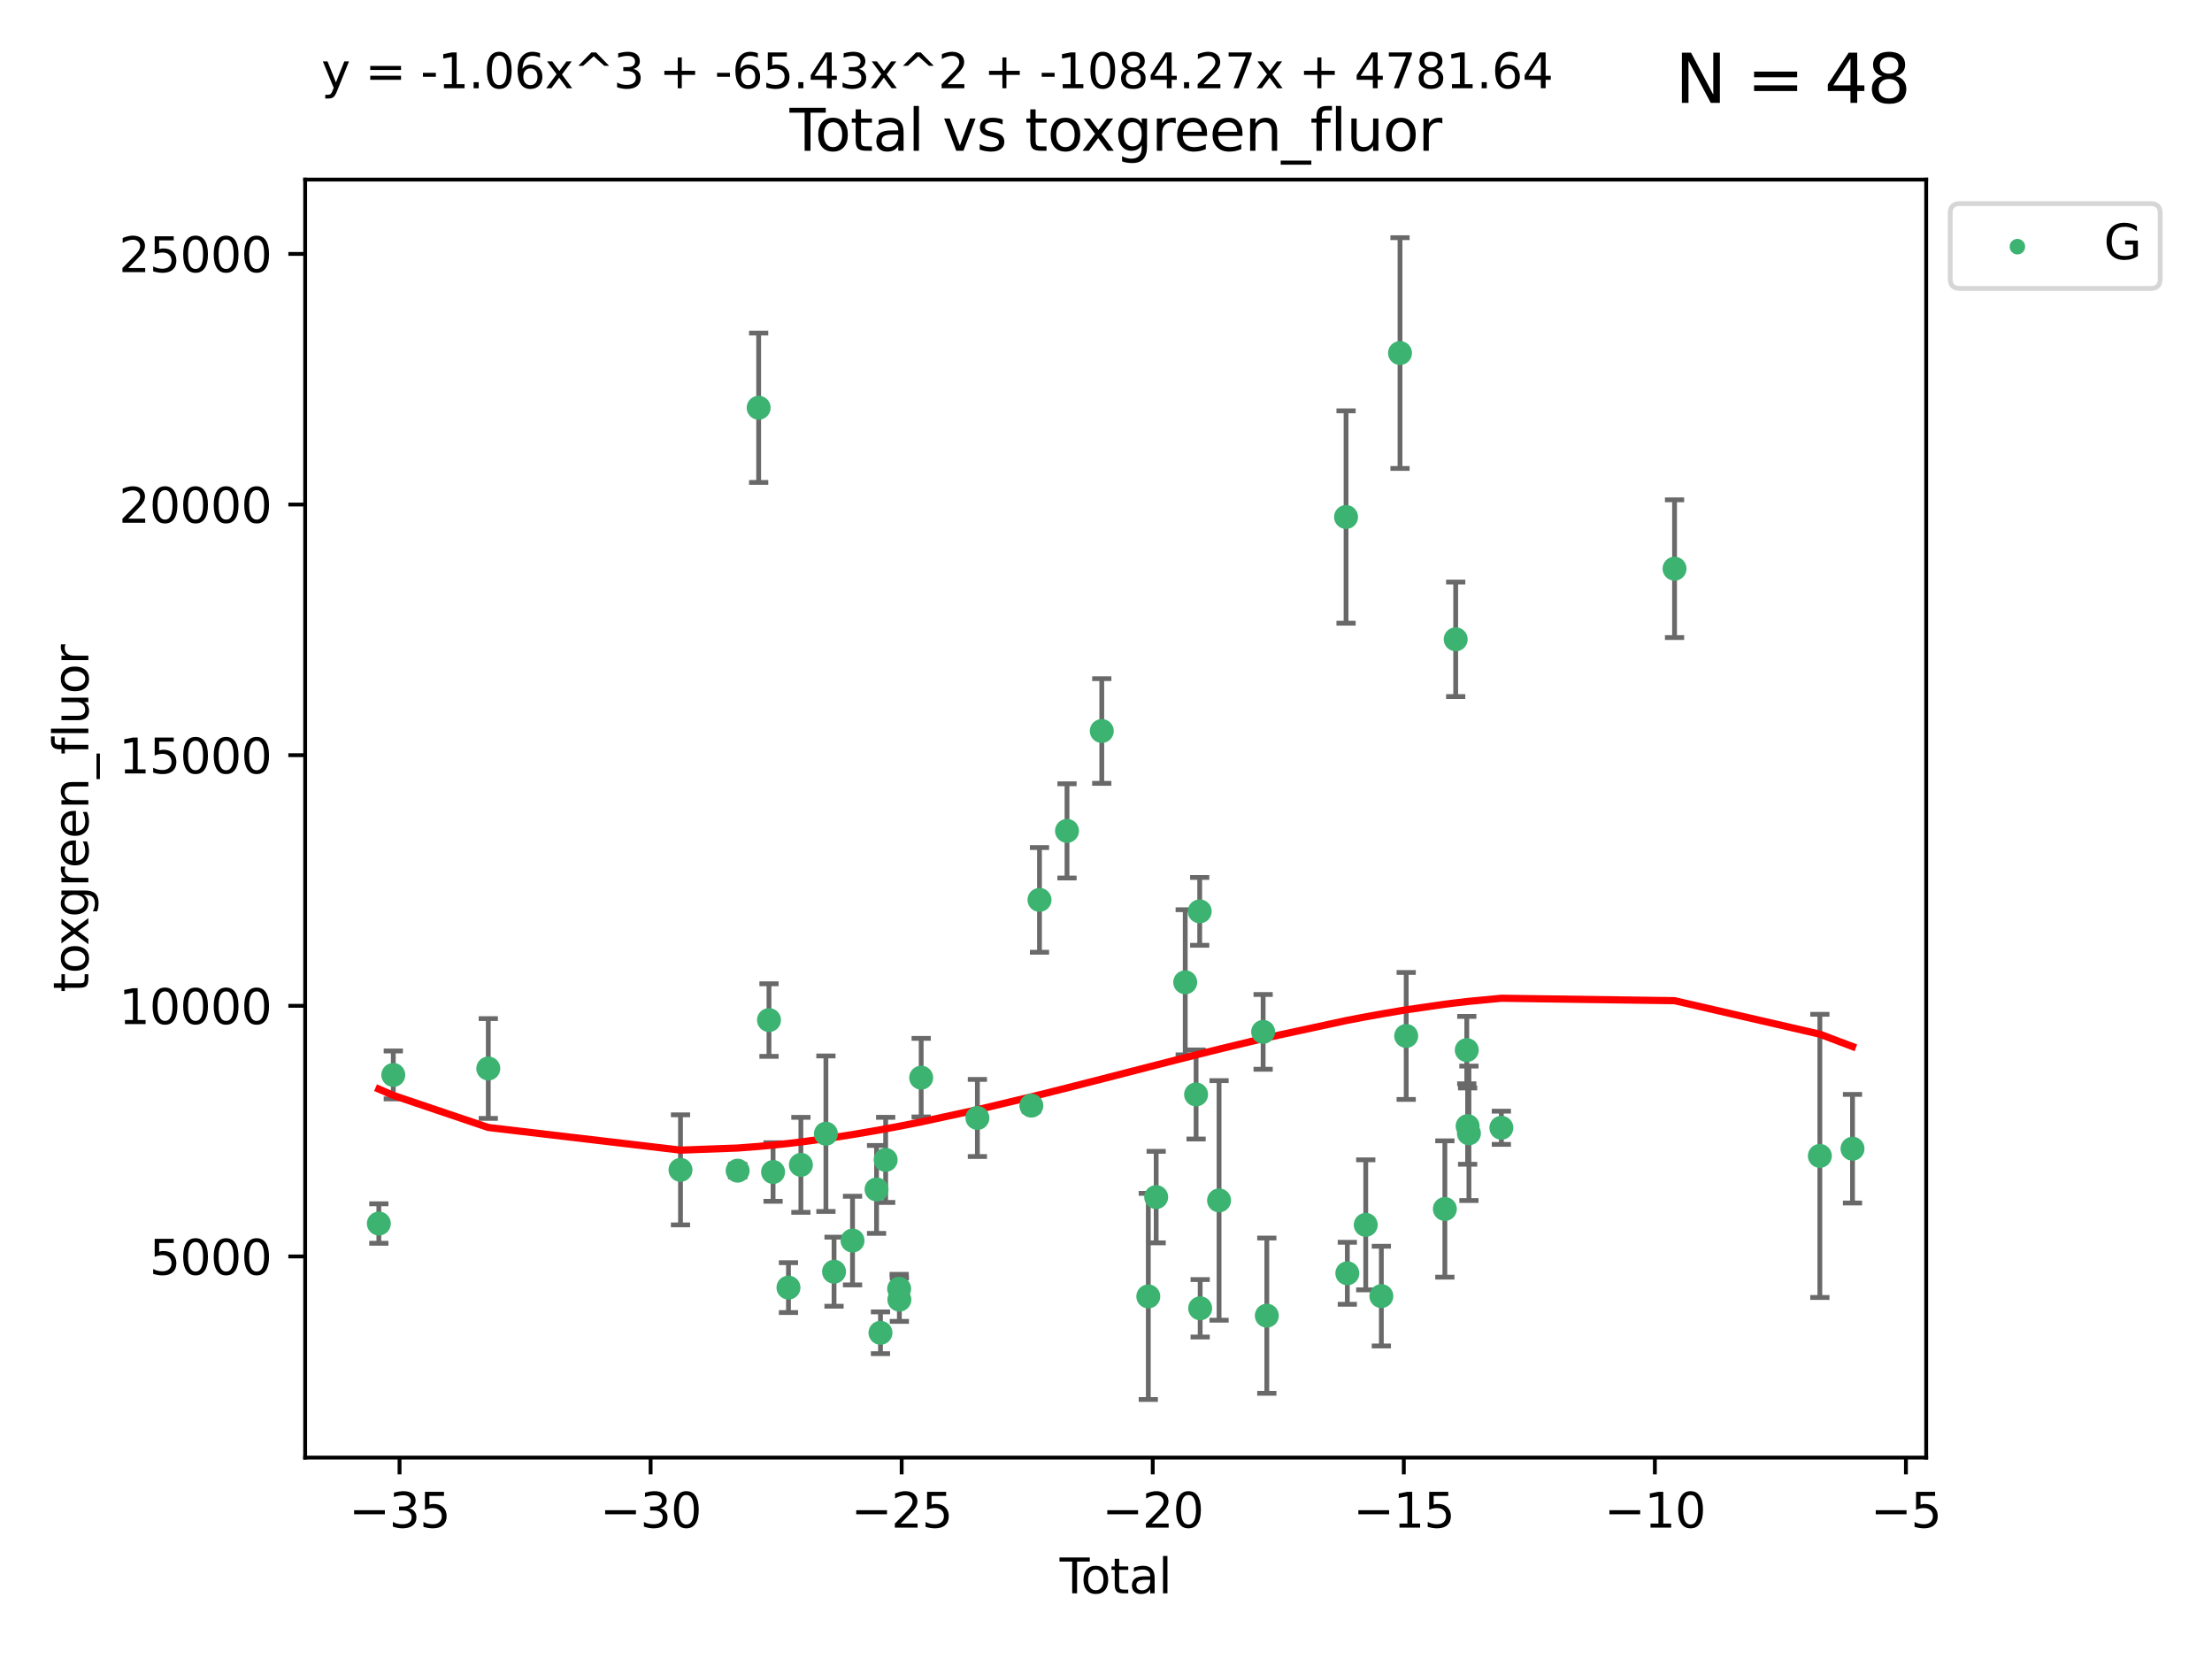 <?xml version="1.0" encoding="utf-8" standalone="no"?>
<!DOCTYPE svg PUBLIC "-//W3C//DTD SVG 1.1//EN"
  "http://www.w3.org/Graphics/SVG/1.1/DTD/svg11.dtd">
<svg xmlns:xlink="http://www.w3.org/1999/xlink" width="460.8pt" height="345.6pt" viewBox="0 0 460.8 345.6" xmlns="http://www.w3.org/2000/svg" version="1.1">
 <defs>
  <style type="text/css">*{stroke-linejoin: round; stroke-linecap: butt}</style>
 </defs>
 <g id="figure_1">
  <g id="patch_1">
   <path d="M 0 345.6 
L 460.8 345.6 
L 460.8 0 
L 0 0 
z
" style="fill: #ffffff"/>
  </g>
  <g id="axes_1">
   <g id="patch_2">
    <path d="M 63.571 303.64 
L 401.26 303.64 
L 401.26 37.411 
L 63.571 37.411 
z
" style="fill: #ffffff"/>
   </g>
   <g id="PathCollection_1">
    <defs>
     <path id="mdf68f5f4f7" d="M 0 1.118 
C 0.297 1.118 0.581 1 0.791 0.791 
C 1 0.581 1.118 0.297 1.118 0 
C 1.118 -0.297 1 -0.581 0.791 -0.791 
C 0.581 -1 0.297 -1.118 0 -1.118 
C -0.297 -1.118 -0.581 -1 -0.791 -0.791 
C -1 -0.581 -1.118 -0.297 -1.118 0 
C -1.118 0.297 -1 0.581 -0.791 0.791 
C -0.581 1 -0.297 1.118 0 1.118 
z
" style="stroke: #3cb371"/>
    </defs>
    <g clip-path="url(#pd40d157729)">
     <use xlink:href="#mdf68f5f4f7" x="78.921" y="254.885" style="fill: #3cb371; stroke: #3cb371"/>
     <use xlink:href="#mdf68f5f4f7" x="81.93" y="223.929" style="fill: #3cb371; stroke: #3cb371"/>
     <use xlink:href="#mdf68f5f4f7" x="101.719" y="222.588" style="fill: #3cb371; stroke: #3cb371"/>
     <use xlink:href="#mdf68f5f4f7" x="141.76" y="243.702" style="fill: #3cb371; stroke: #3cb371"/>
     <use xlink:href="#mdf68f5f4f7" x="153.665" y="243.871" style="fill: #3cb371; stroke: #3cb371"/>
     <use xlink:href="#mdf68f5f4f7" x="158.042" y="84.942" style="fill: #3cb371; stroke: #3cb371"/>
     <use xlink:href="#mdf68f5f4f7" x="160.196" y="212.498" style="fill: #3cb371; stroke: #3cb371"/>
     <use xlink:href="#mdf68f5f4f7" x="161.046" y="244.15" style="fill: #3cb371; stroke: #3cb371"/>
     <use xlink:href="#mdf68f5f4f7" x="164.252" y="268.231" style="fill: #3cb371; stroke: #3cb371"/>
     <use xlink:href="#mdf68f5f4f7" x="166.84" y="242.658" style="fill: #3cb371; stroke: #3cb371"/>
     <use xlink:href="#mdf68f5f4f7" x="172.053" y="236.169" style="fill: #3cb371; stroke: #3cb371"/>
     <use xlink:href="#mdf68f5f4f7" x="173.747" y="264.917" style="fill: #3cb371; stroke: #3cb371"/>
     <use xlink:href="#mdf68f5f4f7" x="177.596" y="258.435" style="fill: #3cb371; stroke: #3cb371"/>
     <use xlink:href="#mdf68f5f4f7" x="182.603" y="247.781" style="fill: #3cb371; stroke: #3cb371"/>
     <use xlink:href="#mdf68f5f4f7" x="183.419" y="277.644" style="fill: #3cb371; stroke: #3cb371"/>
     <use xlink:href="#mdf68f5f4f7" x="184.499" y="241.626" style="fill: #3cb371; stroke: #3cb371"/>
     <use xlink:href="#mdf68f5f4f7" x="187.311" y="268.48" style="fill: #3cb371; stroke: #3cb371"/>
     <use xlink:href="#mdf68f5f4f7" x="187.355" y="270.741" style="fill: #3cb371; stroke: #3cb371"/>
     <use xlink:href="#mdf68f5f4f7" x="191.898" y="224.498" style="fill: #3cb371; stroke: #3cb371"/>
     <use xlink:href="#mdf68f5f4f7" x="203.61" y="232.891" style="fill: #3cb371; stroke: #3cb371"/>
     <use xlink:href="#mdf68f5f4f7" x="214.844" y="230.323" style="fill: #3cb371; stroke: #3cb371"/>
     <use xlink:href="#mdf68f5f4f7" x="216.545" y="187.463" style="fill: #3cb371; stroke: #3cb371"/>
     <use xlink:href="#mdf68f5f4f7" x="222.277" y="173.088" style="fill: #3cb371; stroke: #3cb371"/>
     <use xlink:href="#mdf68f5f4f7" x="229.52" y="152.282" style="fill: #3cb371; stroke: #3cb371"/>
     <use xlink:href="#mdf68f5f4f7" x="239.213" y="270.069" style="fill: #3cb371; stroke: #3cb371"/>
     <use xlink:href="#mdf68f5f4f7" x="240.851" y="249.377" style="fill: #3cb371; stroke: #3cb371"/>
     <use xlink:href="#mdf68f5f4f7" x="246.904" y="204.627" style="fill: #3cb371; stroke: #3cb371"/>
     <use xlink:href="#mdf68f5f4f7" x="249.167" y="227.996" style="fill: #3cb371; stroke: #3cb371"/>
     <use xlink:href="#mdf68f5f4f7" x="249.92" y="189.855" style="fill: #3cb371; stroke: #3cb371"/>
     <use xlink:href="#mdf68f5f4f7" x="250.017" y="272.543" style="fill: #3cb371; stroke: #3cb371"/>
     <use xlink:href="#mdf68f5f4f7" x="253.952" y="250.068" style="fill: #3cb371; stroke: #3cb371"/>
     <use xlink:href="#mdf68f5f4f7" x="263.134" y="214.959" style="fill: #3cb371; stroke: #3cb371"/>
     <use xlink:href="#mdf68f5f4f7" x="263.901" y="274.077" style="fill: #3cb371; stroke: #3cb371"/>
     <use xlink:href="#mdf68f5f4f7" x="280.407" y="107.704" style="fill: #3cb371; stroke: #3cb371"/>
     <use xlink:href="#mdf68f5f4f7" x="280.673" y="265.249" style="fill: #3cb371; stroke: #3cb371"/>
     <use xlink:href="#mdf68f5f4f7" x="284.511" y="255.16" style="fill: #3cb371; stroke: #3cb371"/>
     <use xlink:href="#mdf68f5f4f7" x="287.76" y="270.001" style="fill: #3cb371; stroke: #3cb371"/>
     <use xlink:href="#mdf68f5f4f7" x="291.648" y="73.547" style="fill: #3cb371; stroke: #3cb371"/>
     <use xlink:href="#mdf68f5f4f7" x="292.937" y="215.81" style="fill: #3cb371; stroke: #3cb371"/>
     <use xlink:href="#mdf68f5f4f7" x="300.991" y="251.853" style="fill: #3cb371; stroke: #3cb371"/>
     <use xlink:href="#mdf68f5f4f7" x="303.248" y="133.179" style="fill: #3cb371; stroke: #3cb371"/>
     <use xlink:href="#mdf68f5f4f7" x="305.556" y="218.754" style="fill: #3cb371; stroke: #3cb371"/>
     <use xlink:href="#mdf68f5f4f7" x="305.733" y="234.591" style="fill: #3cb371; stroke: #3cb371"/>
     <use xlink:href="#mdf68f5f4f7" x="306.006" y="236.09" style="fill: #3cb371; stroke: #3cb371"/>
     <use xlink:href="#mdf68f5f4f7" x="312.761" y="234.936" style="fill: #3cb371; stroke: #3cb371"/>
     <use xlink:href="#mdf68f5f4f7" x="348.839" y="118.468" style="fill: #3cb371; stroke: #3cb371"/>
     <use xlink:href="#mdf68f5f4f7" x="379.109" y="240.794" style="fill: #3cb371; stroke: #3cb371"/>
     <use xlink:href="#mdf68f5f4f7" x="385.911" y="239.297" style="fill: #3cb371; stroke: #3cb371"/>
    </g>
   </g>
   <g id="matplotlib.axis_1">
    <g id="xtick_1">
     <g id="line2d_1">
      <defs>
       <path id="md54c563191" d="M 0 0 
L 0 3.5 
" style="stroke: #000000; stroke-width: 0.8"/>
      </defs>
      <g>
       <use xlink:href="#md54c563191" x="83.232" y="303.64" style="stroke: #000000; stroke-width: 0.8"/>
      </g>
     </g>
     <g id="text_1">
      <!-- −35 -->
      <g transform="translate(72.68 318.238)scale(0.1 -0.1)">
       <defs>
        <path id="DejaVuSans-2212" d="M 678 2272 
L 4684 2272 
L 4684 1741 
L 678 1741 
L 678 2272 
z
" transform="scale(0.016)"/>
        <path id="DejaVuSans-33" d="M 2597 2516 
Q 3050 2419 3304 2112 
Q 3559 1806 3559 1356 
Q 3559 666 3084 287 
Q 2609 -91 1734 -91 
Q 1441 -91 1130 -33 
Q 819 25 488 141 
L 488 750 
Q 750 597 1062 519 
Q 1375 441 1716 441 
Q 2309 441 2620 675 
Q 2931 909 2931 1356 
Q 2931 1769 2642 2001 
Q 2353 2234 1838 2234 
L 1294 2234 
L 1294 2753 
L 1863 2753 
Q 2328 2753 2575 2939 
Q 2822 3125 2822 3475 
Q 2822 3834 2567 4026 
Q 2313 4219 1838 4219 
Q 1578 4219 1281 4162 
Q 984 4106 628 3988 
L 628 4550 
Q 988 4650 1302 4700 
Q 1616 4750 1894 4750 
Q 2613 4750 3031 4423 
Q 3450 4097 3450 3541 
Q 3450 3153 3228 2886 
Q 3006 2619 2597 2516 
z
" transform="scale(0.016)"/>
        <path id="DejaVuSans-35" d="M 691 4666 
L 3169 4666 
L 3169 4134 
L 1269 4134 
L 1269 2991 
Q 1406 3038 1543 3061 
Q 1681 3084 1819 3084 
Q 2600 3084 3056 2656 
Q 3513 2228 3513 1497 
Q 3513 744 3044 326 
Q 2575 -91 1722 -91 
Q 1428 -91 1123 -41 
Q 819 9 494 109 
L 494 744 
Q 775 591 1075 516 
Q 1375 441 1709 441 
Q 2250 441 2565 725 
Q 2881 1009 2881 1497 
Q 2881 1984 2565 2268 
Q 2250 2553 1709 2553 
Q 1456 2553 1204 2497 
Q 953 2441 691 2322 
L 691 4666 
z
" transform="scale(0.016)"/>
       </defs>
       <use xlink:href="#DejaVuSans-2212"/>
       <use xlink:href="#DejaVuSans-33" x="83.789"/>
       <use xlink:href="#DejaVuSans-35" x="147.412"/>
      </g>
     </g>
    </g>
    <g id="xtick_2">
     <g id="line2d_2">
      <g>
       <use xlink:href="#md54c563191" x="135.534" y="303.64" style="stroke: #000000; stroke-width: 0.8"/>
      </g>
     </g>
     <g id="text_2">
      <!-- −30 -->
      <g transform="translate(124.981 318.238)scale(0.1 -0.1)">
       <defs>
        <path id="DejaVuSans-30" d="M 2034 4250 
Q 1547 4250 1301 3770 
Q 1056 3291 1056 2328 
Q 1056 1369 1301 889 
Q 1547 409 2034 409 
Q 2525 409 2770 889 
Q 3016 1369 3016 2328 
Q 3016 3291 2770 3770 
Q 2525 4250 2034 4250 
z
M 2034 4750 
Q 2819 4750 3233 4129 
Q 3647 3509 3647 2328 
Q 3647 1150 3233 529 
Q 2819 -91 2034 -91 
Q 1250 -91 836 529 
Q 422 1150 422 2328 
Q 422 3509 836 4129 
Q 1250 4750 2034 4750 
z
" transform="scale(0.016)"/>
       </defs>
       <use xlink:href="#DejaVuSans-2212"/>
       <use xlink:href="#DejaVuSans-33" x="83.789"/>
       <use xlink:href="#DejaVuSans-30" x="147.412"/>
      </g>
     </g>
    </g>
    <g id="xtick_3">
     <g id="line2d_3">
      <g>
       <use xlink:href="#md54c563191" x="187.835" y="303.64" style="stroke: #000000; stroke-width: 0.8"/>
      </g>
     </g>
     <g id="text_3">
      <!-- −25 -->
      <g transform="translate(177.283 318.238)scale(0.1 -0.1)">
       <defs>
        <path id="DejaVuSans-32" d="M 1228 531 
L 3431 531 
L 3431 0 
L 469 0 
L 469 531 
Q 828 903 1448 1529 
Q 2069 2156 2228 2338 
Q 2531 2678 2651 2914 
Q 2772 3150 2772 3378 
Q 2772 3750 2511 3984 
Q 2250 4219 1831 4219 
Q 1534 4219 1204 4116 
Q 875 4013 500 3803 
L 500 4441 
Q 881 4594 1212 4672 
Q 1544 4750 1819 4750 
Q 2544 4750 2975 4387 
Q 3406 4025 3406 3419 
Q 3406 3131 3298 2873 
Q 3191 2616 2906 2266 
Q 2828 2175 2409 1742 
Q 1991 1309 1228 531 
z
" transform="scale(0.016)"/>
       </defs>
       <use xlink:href="#DejaVuSans-2212"/>
       <use xlink:href="#DejaVuSans-32" x="83.789"/>
       <use xlink:href="#DejaVuSans-35" x="147.412"/>
      </g>
     </g>
    </g>
    <g id="xtick_4">
     <g id="line2d_4">
      <g>
       <use xlink:href="#md54c563191" x="240.136" y="303.64" style="stroke: #000000; stroke-width: 0.8"/>
      </g>
     </g>
     <g id="text_4">
      <!-- −20 -->
      <g transform="translate(229.584 318.238)scale(0.1 -0.1)">
       <use xlink:href="#DejaVuSans-2212"/>
       <use xlink:href="#DejaVuSans-32" x="83.789"/>
       <use xlink:href="#DejaVuSans-30" x="147.412"/>
      </g>
     </g>
    </g>
    <g id="xtick_5">
     <g id="line2d_5">
      <g>
       <use xlink:href="#md54c563191" x="292.437" y="303.64" style="stroke: #000000; stroke-width: 0.8"/>
      </g>
     </g>
     <g id="text_5">
      <!-- −15 -->
      <g transform="translate(281.885 318.238)scale(0.1 -0.1)">
       <defs>
        <path id="DejaVuSans-31" d="M 794 531 
L 1825 531 
L 1825 4091 
L 703 3866 
L 703 4441 
L 1819 4666 
L 2450 4666 
L 2450 531 
L 3481 531 
L 3481 0 
L 794 0 
L 794 531 
z
" transform="scale(0.016)"/>
       </defs>
       <use xlink:href="#DejaVuSans-2212"/>
       <use xlink:href="#DejaVuSans-31" x="83.789"/>
       <use xlink:href="#DejaVuSans-35" x="147.412"/>
      </g>
     </g>
    </g>
    <g id="xtick_6">
     <g id="line2d_6">
      <g>
       <use xlink:href="#md54c563191" x="344.739" y="303.64" style="stroke: #000000; stroke-width: 0.8"/>
      </g>
     </g>
     <g id="text_6">
      <!-- −10 -->
      <g transform="translate(334.186 318.238)scale(0.1 -0.1)">
       <use xlink:href="#DejaVuSans-2212"/>
       <use xlink:href="#DejaVuSans-31" x="83.789"/>
       <use xlink:href="#DejaVuSans-30" x="147.412"/>
      </g>
     </g>
    </g>
    <g id="xtick_7">
     <g id="line2d_7">
      <g>
       <use xlink:href="#md54c563191" x="397.04" y="303.64" style="stroke: #000000; stroke-width: 0.8"/>
      </g>
     </g>
     <g id="text_7">
      <!-- −5 -->
      <g transform="translate(389.669 318.238)scale(0.1 -0.1)">
       <use xlink:href="#DejaVuSans-2212"/>
       <use xlink:href="#DejaVuSans-35" x="83.789"/>
      </g>
     </g>
    </g>
    <g id="text_8">
     <!-- Total -->
     <g transform="translate(220.739 331.917)scale(0.1 -0.1)">
      <defs>
       <path id="DejaVuSans-54" d="M -19 4666 
L 3928 4666 
L 3928 4134 
L 2272 4134 
L 2272 0 
L 1638 0 
L 1638 4134 
L -19 4134 
L -19 4666 
z
" transform="scale(0.016)"/>
       <path id="DejaVuSans-6f" d="M 1959 3097 
Q 1497 3097 1228 2736 
Q 959 2375 959 1747 
Q 959 1119 1226 758 
Q 1494 397 1959 397 
Q 2419 397 2687 759 
Q 2956 1122 2956 1747 
Q 2956 2369 2687 2733 
Q 2419 3097 1959 3097 
z
M 1959 3584 
Q 2709 3584 3137 3096 
Q 3566 2609 3566 1747 
Q 3566 888 3137 398 
Q 2709 -91 1959 -91 
Q 1206 -91 779 398 
Q 353 888 353 1747 
Q 353 2609 779 3096 
Q 1206 3584 1959 3584 
z
" transform="scale(0.016)"/>
       <path id="DejaVuSans-74" d="M 1172 4494 
L 1172 3500 
L 2356 3500 
L 2356 3053 
L 1172 3053 
L 1172 1153 
Q 1172 725 1289 603 
Q 1406 481 1766 481 
L 2356 481 
L 2356 0 
L 1766 0 
Q 1100 0 847 248 
Q 594 497 594 1153 
L 594 3053 
L 172 3053 
L 172 3500 
L 594 3500 
L 594 4494 
L 1172 4494 
z
" transform="scale(0.016)"/>
       <path id="DejaVuSans-61" d="M 2194 1759 
Q 1497 1759 1228 1600 
Q 959 1441 959 1056 
Q 959 750 1161 570 
Q 1363 391 1709 391 
Q 2188 391 2477 730 
Q 2766 1069 2766 1631 
L 2766 1759 
L 2194 1759 
z
M 3341 1997 
L 3341 0 
L 2766 0 
L 2766 531 
Q 2569 213 2275 61 
Q 1981 -91 1556 -91 
Q 1019 -91 701 211 
Q 384 513 384 1019 
Q 384 1609 779 1909 
Q 1175 2209 1959 2209 
L 2766 2209 
L 2766 2266 
Q 2766 2663 2505 2880 
Q 2244 3097 1772 3097 
Q 1472 3097 1187 3025 
Q 903 2953 641 2809 
L 641 3341 
Q 956 3463 1253 3523 
Q 1550 3584 1831 3584 
Q 2591 3584 2966 3190 
Q 3341 2797 3341 1997 
z
" transform="scale(0.016)"/>
       <path id="DejaVuSans-6c" d="M 603 4863 
L 1178 4863 
L 1178 0 
L 603 0 
L 603 4863 
z
" transform="scale(0.016)"/>
      </defs>
      <use xlink:href="#DejaVuSans-54"/>
      <use xlink:href="#DejaVuSans-6f" x="44.084"/>
      <use xlink:href="#DejaVuSans-74" x="105.266"/>
      <use xlink:href="#DejaVuSans-61" x="144.475"/>
      <use xlink:href="#DejaVuSans-6c" x="205.754"/>
     </g>
    </g>
   </g>
   <g id="matplotlib.axis_2">
    <g id="ytick_1">
     <g id="line2d_8">
      <defs>
       <path id="m289f545b47" d="M 0 0 
L -3.5 0 
" style="stroke: #000000; stroke-width: 0.8"/>
      </defs>
      <g>
       <use xlink:href="#m289f545b47" x="63.571" y="261.744" style="stroke: #000000; stroke-width: 0.8"/>
      </g>
     </g>
     <g id="text_9">
      <!-- 5000 -->
      <g transform="translate(31.121 265.543)scale(0.1 -0.1)">
       <use xlink:href="#DejaVuSans-35"/>
       <use xlink:href="#DejaVuSans-30" x="63.623"/>
       <use xlink:href="#DejaVuSans-30" x="127.246"/>
       <use xlink:href="#DejaVuSans-30" x="190.869"/>
      </g>
     </g>
    </g>
    <g id="ytick_2">
     <g id="line2d_9">
      <g>
       <use xlink:href="#m289f545b47" x="63.571" y="209.53" style="stroke: #000000; stroke-width: 0.8"/>
      </g>
     </g>
     <g id="text_10">
      <!-- 10000 -->
      <g transform="translate(24.759 213.329)scale(0.1 -0.1)">
       <use xlink:href="#DejaVuSans-31"/>
       <use xlink:href="#DejaVuSans-30" x="63.623"/>
       <use xlink:href="#DejaVuSans-30" x="127.246"/>
       <use xlink:href="#DejaVuSans-30" x="190.869"/>
       <use xlink:href="#DejaVuSans-30" x="254.492"/>
      </g>
     </g>
    </g>
    <g id="ytick_3">
     <g id="line2d_10">
      <g>
       <use xlink:href="#m289f545b47" x="63.571" y="157.317" style="stroke: #000000; stroke-width: 0.8"/>
      </g>
     </g>
     <g id="text_11">
      <!-- 15000 -->
      <g transform="translate(24.759 161.116)scale(0.1 -0.1)">
       <use xlink:href="#DejaVuSans-31"/>
       <use xlink:href="#DejaVuSans-35" x="63.623"/>
       <use xlink:href="#DejaVuSans-30" x="127.246"/>
       <use xlink:href="#DejaVuSans-30" x="190.869"/>
       <use xlink:href="#DejaVuSans-30" x="254.492"/>
      </g>
     </g>
    </g>
    <g id="ytick_4">
     <g id="line2d_11">
      <g>
       <use xlink:href="#m289f545b47" x="63.571" y="105.103" style="stroke: #000000; stroke-width: 0.8"/>
      </g>
     </g>
     <g id="text_12">
      <!-- 20000 -->
      <g transform="translate(24.759 108.902)scale(0.1 -0.1)">
       <use xlink:href="#DejaVuSans-32"/>
       <use xlink:href="#DejaVuSans-30" x="63.623"/>
       <use xlink:href="#DejaVuSans-30" x="127.246"/>
       <use xlink:href="#DejaVuSans-30" x="190.869"/>
       <use xlink:href="#DejaVuSans-30" x="254.492"/>
      </g>
     </g>
    </g>
    <g id="ytick_5">
     <g id="line2d_12">
      <g>
       <use xlink:href="#m289f545b47" x="63.571" y="52.89" style="stroke: #000000; stroke-width: 0.8"/>
      </g>
     </g>
     <g id="text_13">
      <!-- 25000 -->
      <g transform="translate(24.759 56.689)scale(0.1 -0.1)">
       <use xlink:href="#DejaVuSans-32"/>
       <use xlink:href="#DejaVuSans-35" x="63.623"/>
       <use xlink:href="#DejaVuSans-30" x="127.246"/>
       <use xlink:href="#DejaVuSans-30" x="190.869"/>
       <use xlink:href="#DejaVuSans-30" x="254.492"/>
      </g>
     </g>
    </g>
    <g id="text_14">
     <!-- toxgreen_fluor -->
     <g transform="translate(18.401 206.72)rotate(-90)scale(0.1 -0.1)">
      <defs>
       <path id="DejaVuSans-78" d="M 3513 3500 
L 2247 1797 
L 3578 0 
L 2900 0 
L 1881 1375 
L 863 0 
L 184 0 
L 1544 1831 
L 300 3500 
L 978 3500 
L 1906 2253 
L 2834 3500 
L 3513 3500 
z
" transform="scale(0.016)"/>
       <path id="DejaVuSans-67" d="M 2906 1791 
Q 2906 2416 2648 2759 
Q 2391 3103 1925 3103 
Q 1463 3103 1205 2759 
Q 947 2416 947 1791 
Q 947 1169 1205 825 
Q 1463 481 1925 481 
Q 2391 481 2648 825 
Q 2906 1169 2906 1791 
z
M 3481 434 
Q 3481 -459 3084 -895 
Q 2688 -1331 1869 -1331 
Q 1566 -1331 1297 -1286 
Q 1028 -1241 775 -1147 
L 775 -588 
Q 1028 -725 1275 -790 
Q 1522 -856 1778 -856 
Q 2344 -856 2625 -561 
Q 2906 -266 2906 331 
L 2906 616 
Q 2728 306 2450 153 
Q 2172 0 1784 0 
Q 1141 0 747 490 
Q 353 981 353 1791 
Q 353 2603 747 3093 
Q 1141 3584 1784 3584 
Q 2172 3584 2450 3431 
Q 2728 3278 2906 2969 
L 2906 3500 
L 3481 3500 
L 3481 434 
z
" transform="scale(0.016)"/>
       <path id="DejaVuSans-72" d="M 2631 2963 
Q 2534 3019 2420 3045 
Q 2306 3072 2169 3072 
Q 1681 3072 1420 2755 
Q 1159 2438 1159 1844 
L 1159 0 
L 581 0 
L 581 3500 
L 1159 3500 
L 1159 2956 
Q 1341 3275 1631 3429 
Q 1922 3584 2338 3584 
Q 2397 3584 2469 3576 
Q 2541 3569 2628 3553 
L 2631 2963 
z
" transform="scale(0.016)"/>
       <path id="DejaVuSans-65" d="M 3597 1894 
L 3597 1613 
L 953 1613 
Q 991 1019 1311 708 
Q 1631 397 2203 397 
Q 2534 397 2845 478 
Q 3156 559 3463 722 
L 3463 178 
Q 3153 47 2828 -22 
Q 2503 -91 2169 -91 
Q 1331 -91 842 396 
Q 353 884 353 1716 
Q 353 2575 817 3079 
Q 1281 3584 2069 3584 
Q 2775 3584 3186 3129 
Q 3597 2675 3597 1894 
z
M 3022 2063 
Q 3016 2534 2758 2815 
Q 2500 3097 2075 3097 
Q 1594 3097 1305 2825 
Q 1016 2553 972 2059 
L 3022 2063 
z
" transform="scale(0.016)"/>
       <path id="DejaVuSans-6e" d="M 3513 2113 
L 3513 0 
L 2938 0 
L 2938 2094 
Q 2938 2591 2744 2837 
Q 2550 3084 2163 3084 
Q 1697 3084 1428 2787 
Q 1159 2491 1159 1978 
L 1159 0 
L 581 0 
L 581 3500 
L 1159 3500 
L 1159 2956 
Q 1366 3272 1645 3428 
Q 1925 3584 2291 3584 
Q 2894 3584 3203 3211 
Q 3513 2838 3513 2113 
z
" transform="scale(0.016)"/>
       <path id="DejaVuSans-5f" d="M 3263 -1063 
L 3263 -1509 
L -63 -1509 
L -63 -1063 
L 3263 -1063 
z
" transform="scale(0.016)"/>
       <path id="DejaVuSans-66" d="M 2375 4863 
L 2375 4384 
L 1825 4384 
Q 1516 4384 1395 4259 
Q 1275 4134 1275 3809 
L 1275 3500 
L 2222 3500 
L 2222 3053 
L 1275 3053 
L 1275 0 
L 697 0 
L 697 3053 
L 147 3053 
L 147 3500 
L 697 3500 
L 697 3744 
Q 697 4328 969 4595 
Q 1241 4863 1831 4863 
L 2375 4863 
z
" transform="scale(0.016)"/>
       <path id="DejaVuSans-75" d="M 544 1381 
L 544 3500 
L 1119 3500 
L 1119 1403 
Q 1119 906 1312 657 
Q 1506 409 1894 409 
Q 2359 409 2629 706 
Q 2900 1003 2900 1516 
L 2900 3500 
L 3475 3500 
L 3475 0 
L 2900 0 
L 2900 538 
Q 2691 219 2414 64 
Q 2138 -91 1772 -91 
Q 1169 -91 856 284 
Q 544 659 544 1381 
z
M 1991 3584 
L 1991 3584 
z
" transform="scale(0.016)"/>
      </defs>
      <use xlink:href="#DejaVuSans-74"/>
      <use xlink:href="#DejaVuSans-6f" x="39.209"/>
      <use xlink:href="#DejaVuSans-78" x="97.266"/>
      <use xlink:href="#DejaVuSans-67" x="156.445"/>
      <use xlink:href="#DejaVuSans-72" x="219.922"/>
      <use xlink:href="#DejaVuSans-65" x="258.785"/>
      <use xlink:href="#DejaVuSans-65" x="320.309"/>
      <use xlink:href="#DejaVuSans-6e" x="381.832"/>
      <use xlink:href="#DejaVuSans-5f" x="445.211"/>
      <use xlink:href="#DejaVuSans-66" x="495.211"/>
      <use xlink:href="#DejaVuSans-6c" x="530.416"/>
      <use xlink:href="#DejaVuSans-75" x="558.199"/>
      <use xlink:href="#DejaVuSans-6f" x="621.578"/>
      <use xlink:href="#DejaVuSans-72" x="682.76"/>
     </g>
    </g>
   </g>
   <g id="LineCollection_1">
    <path d="M 78.921 258.995 
L 78.921 250.775 
" clip-path="url(#pd40d157729)" style="fill: none; stroke: #696969"/>
    <path d="M 81.93 228.921 
L 81.93 218.936 
" clip-path="url(#pd40d157729)" style="fill: none; stroke: #696969"/>
    <path d="M 101.719 232.983 
L 101.719 212.193 
" clip-path="url(#pd40d157729)" style="fill: none; stroke: #696969"/>
    <path d="M 141.76 255.17 
L 141.76 232.234 
" clip-path="url(#pd40d157729)" style="fill: none; stroke: #696969"/>
    <path d="M 153.665 245.17 
L 153.665 242.572 
" clip-path="url(#pd40d157729)" style="fill: none; stroke: #696969"/>
    <path d="M 158.042 100.499 
L 158.042 69.384 
" clip-path="url(#pd40d157729)" style="fill: none; stroke: #696969"/>
    <path d="M 160.196 220.056 
L 160.196 204.941 
" clip-path="url(#pd40d157729)" style="fill: none; stroke: #696969"/>
    <path d="M 161.046 250.252 
L 161.046 238.047 
" clip-path="url(#pd40d157729)" style="fill: none; stroke: #696969"/>
    <path d="M 164.252 273.425 
L 164.252 263.038 
" clip-path="url(#pd40d157729)" style="fill: none; stroke: #696969"/>
    <path d="M 166.84 252.548 
L 166.84 232.767 
" clip-path="url(#pd40d157729)" style="fill: none; stroke: #696969"/>
    <path d="M 172.053 252.363 
L 172.053 219.976 
" clip-path="url(#pd40d157729)" style="fill: none; stroke: #696969"/>
    <path d="M 173.747 272.114 
L 173.747 257.72 
" clip-path="url(#pd40d157729)" style="fill: none; stroke: #696969"/>
    <path d="M 177.596 267.669 
L 177.596 249.201 
" clip-path="url(#pd40d157729)" style="fill: none; stroke: #696969"/>
    <path d="M 182.603 256.938 
L 182.603 238.624 
" clip-path="url(#pd40d157729)" style="fill: none; stroke: #696969"/>
    <path d="M 183.419 281.995 
L 183.419 273.292 
" clip-path="url(#pd40d157729)" style="fill: none; stroke: #696969"/>
    <path d="M 184.499 250.492 
L 184.499 232.759 
" clip-path="url(#pd40d157729)" style="fill: none; stroke: #696969"/>
    <path d="M 187.311 271.493 
L 187.311 265.466 
" clip-path="url(#pd40d157729)" style="fill: none; stroke: #696969"/>
    <path d="M 187.355 275.264 
L 187.355 266.218 
" clip-path="url(#pd40d157729)" style="fill: none; stroke: #696969"/>
    <path d="M 191.898 232.686 
L 191.898 216.31 
" clip-path="url(#pd40d157729)" style="fill: none; stroke: #696969"/>
    <path d="M 203.61 240.921 
L 203.61 224.86 
" clip-path="url(#pd40d157729)" style="fill: none; stroke: #696969"/>
    <path d="M 214.844 231.508 
L 214.844 229.137 
" clip-path="url(#pd40d157729)" style="fill: none; stroke: #696969"/>
    <path d="M 216.545 198.368 
L 216.545 176.557 
" clip-path="url(#pd40d157729)" style="fill: none; stroke: #696969"/>
    <path d="M 222.277 182.9 
L 222.277 163.276 
" clip-path="url(#pd40d157729)" style="fill: none; stroke: #696969"/>
    <path d="M 229.52 163.186 
L 229.52 141.378 
" clip-path="url(#pd40d157729)" style="fill: none; stroke: #696969"/>
    <path d="M 239.213 291.539 
L 239.213 248.599 
" clip-path="url(#pd40d157729)" style="fill: none; stroke: #696969"/>
    <path d="M 240.851 258.91 
L 240.851 239.843 
" clip-path="url(#pd40d157729)" style="fill: none; stroke: #696969"/>
    <path d="M 246.904 219.744 
L 246.904 189.509 
" clip-path="url(#pd40d157729)" style="fill: none; stroke: #696969"/>
    <path d="M 249.167 237.272 
L 249.167 218.719 
" clip-path="url(#pd40d157729)" style="fill: none; stroke: #696969"/>
    <path d="M 249.92 196.923 
L 249.92 182.788 
" clip-path="url(#pd40d157729)" style="fill: none; stroke: #696969"/>
    <path d="M 250.017 278.528 
L 250.017 266.558 
" clip-path="url(#pd40d157729)" style="fill: none; stroke: #696969"/>
    <path d="M 253.952 275.021 
L 253.952 225.115 
" clip-path="url(#pd40d157729)" style="fill: none; stroke: #696969"/>
    <path d="M 263.134 222.745 
L 263.134 207.173 
" clip-path="url(#pd40d157729)" style="fill: none; stroke: #696969"/>
    <path d="M 263.901 290.251 
L 263.901 257.904 
" clip-path="url(#pd40d157729)" style="fill: none; stroke: #696969"/>
    <path d="M 280.407 129.823 
L 280.407 85.585 
" clip-path="url(#pd40d157729)" style="fill: none; stroke: #696969"/>
    <path d="M 280.673 271.705 
L 280.673 258.792 
" clip-path="url(#pd40d157729)" style="fill: none; stroke: #696969"/>
    <path d="M 284.511 268.703 
L 284.511 241.616 
" clip-path="url(#pd40d157729)" style="fill: none; stroke: #696969"/>
    <path d="M 287.76 280.387 
L 287.76 259.615 
" clip-path="url(#pd40d157729)" style="fill: none; stroke: #696969"/>
    <path d="M 291.648 97.582 
L 291.648 49.513 
" clip-path="url(#pd40d157729)" style="fill: none; stroke: #696969"/>
    <path d="M 292.937 229.033 
L 292.937 202.586 
" clip-path="url(#pd40d157729)" style="fill: none; stroke: #696969"/>
    <path d="M 300.991 266.052 
L 300.991 237.653 
" clip-path="url(#pd40d157729)" style="fill: none; stroke: #696969"/>
    <path d="M 303.248 145.109 
L 303.248 121.25 
" clip-path="url(#pd40d157729)" style="fill: none; stroke: #696969"/>
    <path d="M 305.556 225.775 
L 305.556 211.733 
" clip-path="url(#pd40d157729)" style="fill: none; stroke: #696969"/>
    <path d="M 305.733 242.536 
L 305.733 226.646 
" clip-path="url(#pd40d157729)" style="fill: none; stroke: #696969"/>
    <path d="M 306.006 250.089 
L 306.006 222.091 
" clip-path="url(#pd40d157729)" style="fill: none; stroke: #696969"/>
    <path d="M 312.761 238.395 
L 312.761 231.478 
" clip-path="url(#pd40d157729)" style="fill: none; stroke: #696969"/>
    <path d="M 348.839 132.812 
L 348.839 104.123 
" clip-path="url(#pd40d157729)" style="fill: none; stroke: #696969"/>
    <path d="M 379.109 270.285 
L 379.109 211.302 
" clip-path="url(#pd40d157729)" style="fill: none; stroke: #696969"/>
    <path d="M 385.911 250.605 
L 385.911 227.988 
" clip-path="url(#pd40d157729)" style="fill: none; stroke: #696969"/>
   </g>
   <g id="line2d_13">
    <defs>
     <path id="m48ba0570b1" d="M 2 0 
L -2 -0 
" style="stroke: #696969"/>
    </defs>
    <g clip-path="url(#pd40d157729)">
     <use xlink:href="#m48ba0570b1" x="78.921" y="258.995" style="fill: #696969; stroke: #696969"/>
     <use xlink:href="#m48ba0570b1" x="81.93" y="228.921" style="fill: #696969; stroke: #696969"/>
     <use xlink:href="#m48ba0570b1" x="101.719" y="232.983" style="fill: #696969; stroke: #696969"/>
     <use xlink:href="#m48ba0570b1" x="141.76" y="255.17" style="fill: #696969; stroke: #696969"/>
     <use xlink:href="#m48ba0570b1" x="153.665" y="245.17" style="fill: #696969; stroke: #696969"/>
     <use xlink:href="#m48ba0570b1" x="158.042" y="100.499" style="fill: #696969; stroke: #696969"/>
     <use xlink:href="#m48ba0570b1" x="160.196" y="220.056" style="fill: #696969; stroke: #696969"/>
     <use xlink:href="#m48ba0570b1" x="161.046" y="250.252" style="fill: #696969; stroke: #696969"/>
     <use xlink:href="#m48ba0570b1" x="164.252" y="273.425" style="fill: #696969; stroke: #696969"/>
     <use xlink:href="#m48ba0570b1" x="166.84" y="252.548" style="fill: #696969; stroke: #696969"/>
     <use xlink:href="#m48ba0570b1" x="172.053" y="252.363" style="fill: #696969; stroke: #696969"/>
     <use xlink:href="#m48ba0570b1" x="173.747" y="272.114" style="fill: #696969; stroke: #696969"/>
     <use xlink:href="#m48ba0570b1" x="177.596" y="267.669" style="fill: #696969; stroke: #696969"/>
     <use xlink:href="#m48ba0570b1" x="182.603" y="256.938" style="fill: #696969; stroke: #696969"/>
     <use xlink:href="#m48ba0570b1" x="183.419" y="281.995" style="fill: #696969; stroke: #696969"/>
     <use xlink:href="#m48ba0570b1" x="184.499" y="250.492" style="fill: #696969; stroke: #696969"/>
     <use xlink:href="#m48ba0570b1" x="187.311" y="271.493" style="fill: #696969; stroke: #696969"/>
     <use xlink:href="#m48ba0570b1" x="187.355" y="275.264" style="fill: #696969; stroke: #696969"/>
     <use xlink:href="#m48ba0570b1" x="191.898" y="232.686" style="fill: #696969; stroke: #696969"/>
     <use xlink:href="#m48ba0570b1" x="203.61" y="240.921" style="fill: #696969; stroke: #696969"/>
     <use xlink:href="#m48ba0570b1" x="214.844" y="231.508" style="fill: #696969; stroke: #696969"/>
     <use xlink:href="#m48ba0570b1" x="216.545" y="198.368" style="fill: #696969; stroke: #696969"/>
     <use xlink:href="#m48ba0570b1" x="222.277" y="182.9" style="fill: #696969; stroke: #696969"/>
     <use xlink:href="#m48ba0570b1" x="229.52" y="163.186" style="fill: #696969; stroke: #696969"/>
     <use xlink:href="#m48ba0570b1" x="239.213" y="291.539" style="fill: #696969; stroke: #696969"/>
     <use xlink:href="#m48ba0570b1" x="240.851" y="258.91" style="fill: #696969; stroke: #696969"/>
     <use xlink:href="#m48ba0570b1" x="246.904" y="219.744" style="fill: #696969; stroke: #696969"/>
     <use xlink:href="#m48ba0570b1" x="249.167" y="237.272" style="fill: #696969; stroke: #696969"/>
     <use xlink:href="#m48ba0570b1" x="249.92" y="196.923" style="fill: #696969; stroke: #696969"/>
     <use xlink:href="#m48ba0570b1" x="250.017" y="278.528" style="fill: #696969; stroke: #696969"/>
     <use xlink:href="#m48ba0570b1" x="253.952" y="275.021" style="fill: #696969; stroke: #696969"/>
     <use xlink:href="#m48ba0570b1" x="263.134" y="222.745" style="fill: #696969; stroke: #696969"/>
     <use xlink:href="#m48ba0570b1" x="263.901" y="290.251" style="fill: #696969; stroke: #696969"/>
     <use xlink:href="#m48ba0570b1" x="280.407" y="129.823" style="fill: #696969; stroke: #696969"/>
     <use xlink:href="#m48ba0570b1" x="280.673" y="271.705" style="fill: #696969; stroke: #696969"/>
     <use xlink:href="#m48ba0570b1" x="284.511" y="268.703" style="fill: #696969; stroke: #696969"/>
     <use xlink:href="#m48ba0570b1" x="287.76" y="280.387" style="fill: #696969; stroke: #696969"/>
     <use xlink:href="#m48ba0570b1" x="291.648" y="97.582" style="fill: #696969; stroke: #696969"/>
     <use xlink:href="#m48ba0570b1" x="292.937" y="229.033" style="fill: #696969; stroke: #696969"/>
     <use xlink:href="#m48ba0570b1" x="300.991" y="266.052" style="fill: #696969; stroke: #696969"/>
     <use xlink:href="#m48ba0570b1" x="303.248" y="145.109" style="fill: #696969; stroke: #696969"/>
     <use xlink:href="#m48ba0570b1" x="305.556" y="225.775" style="fill: #696969; stroke: #696969"/>
     <use xlink:href="#m48ba0570b1" x="305.733" y="242.536" style="fill: #696969; stroke: #696969"/>
     <use xlink:href="#m48ba0570b1" x="306.006" y="250.089" style="fill: #696969; stroke: #696969"/>
     <use xlink:href="#m48ba0570b1" x="312.761" y="238.395" style="fill: #696969; stroke: #696969"/>
     <use xlink:href="#m48ba0570b1" x="348.839" y="132.812" style="fill: #696969; stroke: #696969"/>
     <use xlink:href="#m48ba0570b1" x="379.109" y="270.285" style="fill: #696969; stroke: #696969"/>
     <use xlink:href="#m48ba0570b1" x="385.911" y="250.605" style="fill: #696969; stroke: #696969"/>
    </g>
   </g>
   <g id="line2d_14">
    <g clip-path="url(#pd40d157729)">
     <use xlink:href="#m48ba0570b1" x="78.921" y="250.775" style="fill: #696969; stroke: #696969"/>
     <use xlink:href="#m48ba0570b1" x="81.93" y="218.936" style="fill: #696969; stroke: #696969"/>
     <use xlink:href="#m48ba0570b1" x="101.719" y="212.193" style="fill: #696969; stroke: #696969"/>
     <use xlink:href="#m48ba0570b1" x="141.76" y="232.234" style="fill: #696969; stroke: #696969"/>
     <use xlink:href="#m48ba0570b1" x="153.665" y="242.572" style="fill: #696969; stroke: #696969"/>
     <use xlink:href="#m48ba0570b1" x="158.042" y="69.384" style="fill: #696969; stroke: #696969"/>
     <use xlink:href="#m48ba0570b1" x="160.196" y="204.941" style="fill: #696969; stroke: #696969"/>
     <use xlink:href="#m48ba0570b1" x="161.046" y="238.047" style="fill: #696969; stroke: #696969"/>
     <use xlink:href="#m48ba0570b1" x="164.252" y="263.038" style="fill: #696969; stroke: #696969"/>
     <use xlink:href="#m48ba0570b1" x="166.84" y="232.767" style="fill: #696969; stroke: #696969"/>
     <use xlink:href="#m48ba0570b1" x="172.053" y="219.976" style="fill: #696969; stroke: #696969"/>
     <use xlink:href="#m48ba0570b1" x="173.747" y="257.72" style="fill: #696969; stroke: #696969"/>
     <use xlink:href="#m48ba0570b1" x="177.596" y="249.201" style="fill: #696969; stroke: #696969"/>
     <use xlink:href="#m48ba0570b1" x="182.603" y="238.624" style="fill: #696969; stroke: #696969"/>
     <use xlink:href="#m48ba0570b1" x="183.419" y="273.292" style="fill: #696969; stroke: #696969"/>
     <use xlink:href="#m48ba0570b1" x="184.499" y="232.759" style="fill: #696969; stroke: #696969"/>
     <use xlink:href="#m48ba0570b1" x="187.311" y="265.466" style="fill: #696969; stroke: #696969"/>
     <use xlink:href="#m48ba0570b1" x="187.355" y="266.218" style="fill: #696969; stroke: #696969"/>
     <use xlink:href="#m48ba0570b1" x="191.898" y="216.31" style="fill: #696969; stroke: #696969"/>
     <use xlink:href="#m48ba0570b1" x="203.61" y="224.86" style="fill: #696969; stroke: #696969"/>
     <use xlink:href="#m48ba0570b1" x="214.844" y="229.137" style="fill: #696969; stroke: #696969"/>
     <use xlink:href="#m48ba0570b1" x="216.545" y="176.557" style="fill: #696969; stroke: #696969"/>
     <use xlink:href="#m48ba0570b1" x="222.277" y="163.276" style="fill: #696969; stroke: #696969"/>
     <use xlink:href="#m48ba0570b1" x="229.52" y="141.378" style="fill: #696969; stroke: #696969"/>
     <use xlink:href="#m48ba0570b1" x="239.213" y="248.599" style="fill: #696969; stroke: #696969"/>
     <use xlink:href="#m48ba0570b1" x="240.851" y="239.843" style="fill: #696969; stroke: #696969"/>
     <use xlink:href="#m48ba0570b1" x="246.904" y="189.509" style="fill: #696969; stroke: #696969"/>
     <use xlink:href="#m48ba0570b1" x="249.167" y="218.719" style="fill: #696969; stroke: #696969"/>
     <use xlink:href="#m48ba0570b1" x="249.92" y="182.788" style="fill: #696969; stroke: #696969"/>
     <use xlink:href="#m48ba0570b1" x="250.017" y="266.558" style="fill: #696969; stroke: #696969"/>
     <use xlink:href="#m48ba0570b1" x="253.952" y="225.115" style="fill: #696969; stroke: #696969"/>
     <use xlink:href="#m48ba0570b1" x="263.134" y="207.173" style="fill: #696969; stroke: #696969"/>
     <use xlink:href="#m48ba0570b1" x="263.901" y="257.904" style="fill: #696969; stroke: #696969"/>
     <use xlink:href="#m48ba0570b1" x="280.407" y="85.585" style="fill: #696969; stroke: #696969"/>
     <use xlink:href="#m48ba0570b1" x="280.673" y="258.792" style="fill: #696969; stroke: #696969"/>
     <use xlink:href="#m48ba0570b1" x="284.511" y="241.616" style="fill: #696969; stroke: #696969"/>
     <use xlink:href="#m48ba0570b1" x="287.76" y="259.615" style="fill: #696969; stroke: #696969"/>
     <use xlink:href="#m48ba0570b1" x="291.648" y="49.513" style="fill: #696969; stroke: #696969"/>
     <use xlink:href="#m48ba0570b1" x="292.937" y="202.586" style="fill: #696969; stroke: #696969"/>
     <use xlink:href="#m48ba0570b1" x="300.991" y="237.653" style="fill: #696969; stroke: #696969"/>
     <use xlink:href="#m48ba0570b1" x="303.248" y="121.25" style="fill: #696969; stroke: #696969"/>
     <use xlink:href="#m48ba0570b1" x="305.556" y="211.733" style="fill: #696969; stroke: #696969"/>
     <use xlink:href="#m48ba0570b1" x="305.733" y="226.646" style="fill: #696969; stroke: #696969"/>
     <use xlink:href="#m48ba0570b1" x="306.006" y="222.091" style="fill: #696969; stroke: #696969"/>
     <use xlink:href="#m48ba0570b1" x="312.761" y="231.478" style="fill: #696969; stroke: #696969"/>
     <use xlink:href="#m48ba0570b1" x="348.839" y="104.123" style="fill: #696969; stroke: #696969"/>
     <use xlink:href="#m48ba0570b1" x="379.109" y="211.302" style="fill: #696969; stroke: #696969"/>
     <use xlink:href="#m48ba0570b1" x="385.911" y="227.988" style="fill: #696969; stroke: #696969"/>
    </g>
   </g>
   <g id="line2d_15">
    <path d="M 78.921 226.878 
L 81.93 228.188 
L 101.719 234.872 
L 141.76 239.593 
L 153.665 239.154 
L 158.042 238.82 
L 160.196 238.624 
L 161.046 238.541 
L 164.252 238.2 
L 166.84 237.894 
L 172.053 237.198 
L 173.747 236.951 
L 177.596 236.35 
L 182.603 235.496 
L 183.419 235.349 
L 184.499 235.152 
L 187.311 234.623 
L 187.355 234.615 
L 191.898 233.714 
L 203.61 231.168 
L 214.844 228.49 
L 216.545 228.07 
L 222.277 226.633 
L 229.52 224.785 
L 239.213 222.291 
L 240.851 221.871 
L 246.904 220.327 
L 249.167 219.756 
L 249.92 219.567 
L 250.017 219.542 
L 253.952 218.563 
L 263.134 216.351 
L 263.901 216.172 
L 280.407 212.604 
L 280.673 212.552 
L 284.511 211.819 
L 287.76 211.232 
L 291.648 210.572 
L 292.937 210.364 
L 300.991 209.199 
L 303.248 208.915 
L 305.556 208.647 
L 305.733 208.627 
L 306.006 208.597 
L 312.761 207.953 
L 348.839 208.461 
L 379.109 215.441 
L 385.911 218.011 
" clip-path="url(#pd40d157729)" style="fill: none; stroke: #ff0000; stroke-width: 1.5; stroke-linecap: square"/>
   </g>
   <g id="line2d_16">
    <defs>
     <path id="me11164084d" d="M 0 2 
C 0.53 2 1.039 1.789 1.414 1.414 
C 1.789 1.039 2 0.53 2 0 
C 2 -0.53 1.789 -1.039 1.414 -1.414 
C 1.039 -1.789 0.53 -2 0 -2 
C -0.53 -2 -1.039 -1.789 -1.414 -1.414 
C -1.789 -1.039 -2 -0.53 -2 0 
C -2 0.53 -1.789 1.039 -1.414 1.414 
C -1.039 1.789 -0.53 2 0 2 
z
" style="stroke: #3cb371"/>
    </defs>
    <g clip-path="url(#pd40d157729)">
     <use xlink:href="#me11164084d" x="78.921" y="254.885" style="fill: #3cb371; stroke: #3cb371"/>
     <use xlink:href="#me11164084d" x="81.93" y="223.929" style="fill: #3cb371; stroke: #3cb371"/>
     <use xlink:href="#me11164084d" x="101.719" y="222.588" style="fill: #3cb371; stroke: #3cb371"/>
     <use xlink:href="#me11164084d" x="141.76" y="243.702" style="fill: #3cb371; stroke: #3cb371"/>
     <use xlink:href="#me11164084d" x="153.665" y="243.871" style="fill: #3cb371; stroke: #3cb371"/>
     <use xlink:href="#me11164084d" x="158.042" y="84.942" style="fill: #3cb371; stroke: #3cb371"/>
     <use xlink:href="#me11164084d" x="160.196" y="212.498" style="fill: #3cb371; stroke: #3cb371"/>
     <use xlink:href="#me11164084d" x="161.046" y="244.15" style="fill: #3cb371; stroke: #3cb371"/>
     <use xlink:href="#me11164084d" x="164.252" y="268.231" style="fill: #3cb371; stroke: #3cb371"/>
     <use xlink:href="#me11164084d" x="166.84" y="242.658" style="fill: #3cb371; stroke: #3cb371"/>
     <use xlink:href="#me11164084d" x="172.053" y="236.169" style="fill: #3cb371; stroke: #3cb371"/>
     <use xlink:href="#me11164084d" x="173.747" y="264.917" style="fill: #3cb371; stroke: #3cb371"/>
     <use xlink:href="#me11164084d" x="177.596" y="258.435" style="fill: #3cb371; stroke: #3cb371"/>
     <use xlink:href="#me11164084d" x="182.603" y="247.781" style="fill: #3cb371; stroke: #3cb371"/>
     <use xlink:href="#me11164084d" x="183.419" y="277.644" style="fill: #3cb371; stroke: #3cb371"/>
     <use xlink:href="#me11164084d" x="184.499" y="241.626" style="fill: #3cb371; stroke: #3cb371"/>
     <use xlink:href="#me11164084d" x="187.311" y="268.48" style="fill: #3cb371; stroke: #3cb371"/>
     <use xlink:href="#me11164084d" x="187.355" y="270.741" style="fill: #3cb371; stroke: #3cb371"/>
     <use xlink:href="#me11164084d" x="191.898" y="224.498" style="fill: #3cb371; stroke: #3cb371"/>
     <use xlink:href="#me11164084d" x="203.61" y="232.891" style="fill: #3cb371; stroke: #3cb371"/>
     <use xlink:href="#me11164084d" x="214.844" y="230.323" style="fill: #3cb371; stroke: #3cb371"/>
     <use xlink:href="#me11164084d" x="216.545" y="187.463" style="fill: #3cb371; stroke: #3cb371"/>
     <use xlink:href="#me11164084d" x="222.277" y="173.088" style="fill: #3cb371; stroke: #3cb371"/>
     <use xlink:href="#me11164084d" x="229.52" y="152.282" style="fill: #3cb371; stroke: #3cb371"/>
     <use xlink:href="#me11164084d" x="239.213" y="270.069" style="fill: #3cb371; stroke: #3cb371"/>
     <use xlink:href="#me11164084d" x="240.851" y="249.377" style="fill: #3cb371; stroke: #3cb371"/>
     <use xlink:href="#me11164084d" x="246.904" y="204.627" style="fill: #3cb371; stroke: #3cb371"/>
     <use xlink:href="#me11164084d" x="249.167" y="227.996" style="fill: #3cb371; stroke: #3cb371"/>
     <use xlink:href="#me11164084d" x="249.92" y="189.855" style="fill: #3cb371; stroke: #3cb371"/>
     <use xlink:href="#me11164084d" x="250.017" y="272.543" style="fill: #3cb371; stroke: #3cb371"/>
     <use xlink:href="#me11164084d" x="253.952" y="250.068" style="fill: #3cb371; stroke: #3cb371"/>
     <use xlink:href="#me11164084d" x="263.134" y="214.959" style="fill: #3cb371; stroke: #3cb371"/>
     <use xlink:href="#me11164084d" x="263.901" y="274.077" style="fill: #3cb371; stroke: #3cb371"/>
     <use xlink:href="#me11164084d" x="280.407" y="107.704" style="fill: #3cb371; stroke: #3cb371"/>
     <use xlink:href="#me11164084d" x="280.673" y="265.249" style="fill: #3cb371; stroke: #3cb371"/>
     <use xlink:href="#me11164084d" x="284.511" y="255.16" style="fill: #3cb371; stroke: #3cb371"/>
     <use xlink:href="#me11164084d" x="287.76" y="270.001" style="fill: #3cb371; stroke: #3cb371"/>
     <use xlink:href="#me11164084d" x="291.648" y="73.547" style="fill: #3cb371; stroke: #3cb371"/>
     <use xlink:href="#me11164084d" x="292.937" y="215.81" style="fill: #3cb371; stroke: #3cb371"/>
     <use xlink:href="#me11164084d" x="300.991" y="251.853" style="fill: #3cb371; stroke: #3cb371"/>
     <use xlink:href="#me11164084d" x="303.248" y="133.179" style="fill: #3cb371; stroke: #3cb371"/>
     <use xlink:href="#me11164084d" x="305.556" y="218.754" style="fill: #3cb371; stroke: #3cb371"/>
     <use xlink:href="#me11164084d" x="305.733" y="234.591" style="fill: #3cb371; stroke: #3cb371"/>
     <use xlink:href="#me11164084d" x="306.006" y="236.09" style="fill: #3cb371; stroke: #3cb371"/>
     <use xlink:href="#me11164084d" x="312.761" y="234.936" style="fill: #3cb371; stroke: #3cb371"/>
     <use xlink:href="#me11164084d" x="348.839" y="118.468" style="fill: #3cb371; stroke: #3cb371"/>
     <use xlink:href="#me11164084d" x="379.109" y="240.794" style="fill: #3cb371; stroke: #3cb371"/>
     <use xlink:href="#me11164084d" x="385.911" y="239.297" style="fill: #3cb371; stroke: #3cb371"/>
    </g>
   </g>
   <g id="patch_3">
    <path d="M 63.571 303.64 
L 63.571 37.411 
" style="fill: none; stroke: #000000; stroke-width: 0.8; stroke-linejoin: miter; stroke-linecap: square"/>
   </g>
   <g id="patch_4">
    <path d="M 401.26 303.64 
L 401.26 37.411 
" style="fill: none; stroke: #000000; stroke-width: 0.8; stroke-linejoin: miter; stroke-linecap: square"/>
   </g>
   <g id="patch_5">
    <path d="M 63.571 303.64 
L 401.26 303.64 
" style="fill: none; stroke: #000000; stroke-width: 0.8; stroke-linejoin: miter; stroke-linecap: square"/>
   </g>
   <g id="patch_6">
    <path d="M 63.571 37.411 
L 401.26 37.411 
" style="fill: none; stroke: #000000; stroke-width: 0.8; stroke-linejoin: miter; stroke-linecap: square"/>
   </g>
   <g id="text_15">
    <!-- N = 48 -->
    <g transform="translate(348.964 21.426)scale(0.14 -0.14)">
     <defs>
      <path id="DejaVuSans-4e" d="M 628 4666 
L 1478 4666 
L 3547 763 
L 3547 4666 
L 4159 4666 
L 4159 0 
L 3309 0 
L 1241 3903 
L 1241 0 
L 628 0 
L 628 4666 
z
" transform="scale(0.016)"/>
      <path id="DejaVuSans-20" transform="scale(0.016)"/>
      <path id="DejaVuSans-3d" d="M 678 2906 
L 4684 2906 
L 4684 2381 
L 678 2381 
L 678 2906 
z
M 678 1631 
L 4684 1631 
L 4684 1100 
L 678 1100 
L 678 1631 
z
" transform="scale(0.016)"/>
      <path id="DejaVuSans-34" d="M 2419 4116 
L 825 1625 
L 2419 1625 
L 2419 4116 
z
M 2253 4666 
L 3047 4666 
L 3047 1625 
L 3713 1625 
L 3713 1100 
L 3047 1100 
L 3047 0 
L 2419 0 
L 2419 1100 
L 313 1100 
L 313 1709 
L 2253 4666 
z
" transform="scale(0.016)"/>
      <path id="DejaVuSans-38" d="M 2034 2216 
Q 1584 2216 1326 1975 
Q 1069 1734 1069 1313 
Q 1069 891 1326 650 
Q 1584 409 2034 409 
Q 2484 409 2743 651 
Q 3003 894 3003 1313 
Q 3003 1734 2745 1975 
Q 2488 2216 2034 2216 
z
M 1403 2484 
Q 997 2584 770 2862 
Q 544 3141 544 3541 
Q 544 4100 942 4425 
Q 1341 4750 2034 4750 
Q 2731 4750 3128 4425 
Q 3525 4100 3525 3541 
Q 3525 3141 3298 2862 
Q 3072 2584 2669 2484 
Q 3125 2378 3379 2068 
Q 3634 1759 3634 1313 
Q 3634 634 3220 271 
Q 2806 -91 2034 -91 
Q 1263 -91 848 271 
Q 434 634 434 1313 
Q 434 1759 690 2068 
Q 947 2378 1403 2484 
z
M 1172 3481 
Q 1172 3119 1398 2916 
Q 1625 2713 2034 2713 
Q 2441 2713 2670 2916 
Q 2900 3119 2900 3481 
Q 2900 3844 2670 4047 
Q 2441 4250 2034 4250 
Q 1625 4250 1398 4047 
Q 1172 3844 1172 3481 
z
" transform="scale(0.016)"/>
     </defs>
     <use xlink:href="#DejaVuSans-4e"/>
     <use xlink:href="#DejaVuSans-20" x="74.805"/>
     <use xlink:href="#DejaVuSans-3d" x="106.592"/>
     <use xlink:href="#DejaVuSans-20" x="190.381"/>
     <use xlink:href="#DejaVuSans-34" x="222.168"/>
     <use xlink:href="#DejaVuSans-38" x="285.791"/>
    </g>
   </g>
   <g id="text_16">
    <!-- y = -1.06x^3 + -65.43x^2 + -1084.27x + 4781.64 -->
    <g transform="translate(66.948 18.387)scale(0.1 -0.1)">
     <defs>
      <path id="DejaVuSans-79" d="M 2059 -325 
Q 1816 -950 1584 -1140 
Q 1353 -1331 966 -1331 
L 506 -1331 
L 506 -850 
L 844 -850 
Q 1081 -850 1212 -737 
Q 1344 -625 1503 -206 
L 1606 56 
L 191 3500 
L 800 3500 
L 1894 763 
L 2988 3500 
L 3597 3500 
L 2059 -325 
z
" transform="scale(0.016)"/>
      <path id="DejaVuSans-2d" d="M 313 2009 
L 1997 2009 
L 1997 1497 
L 313 1497 
L 313 2009 
z
" transform="scale(0.016)"/>
      <path id="DejaVuSans-2e" d="M 684 794 
L 1344 794 
L 1344 0 
L 684 0 
L 684 794 
z
" transform="scale(0.016)"/>
      <path id="DejaVuSans-36" d="M 2113 2584 
Q 1688 2584 1439 2293 
Q 1191 2003 1191 1497 
Q 1191 994 1439 701 
Q 1688 409 2113 409 
Q 2538 409 2786 701 
Q 3034 994 3034 1497 
Q 3034 2003 2786 2293 
Q 2538 2584 2113 2584 
z
M 3366 4563 
L 3366 3988 
Q 3128 4100 2886 4159 
Q 2644 4219 2406 4219 
Q 1781 4219 1451 3797 
Q 1122 3375 1075 2522 
Q 1259 2794 1537 2939 
Q 1816 3084 2150 3084 
Q 2853 3084 3261 2657 
Q 3669 2231 3669 1497 
Q 3669 778 3244 343 
Q 2819 -91 2113 -91 
Q 1303 -91 875 529 
Q 447 1150 447 2328 
Q 447 3434 972 4092 
Q 1497 4750 2381 4750 
Q 2619 4750 2861 4703 
Q 3103 4656 3366 4563 
z
" transform="scale(0.016)"/>
      <path id="DejaVuSans-5e" d="M 2988 4666 
L 4684 2925 
L 4056 2925 
L 2681 4159 
L 1306 2925 
L 678 2925 
L 2375 4666 
L 2988 4666 
z
" transform="scale(0.016)"/>
      <path id="DejaVuSans-2b" d="M 2944 4013 
L 2944 2272 
L 4684 2272 
L 4684 1741 
L 2944 1741 
L 2944 0 
L 2419 0 
L 2419 1741 
L 678 1741 
L 678 2272 
L 2419 2272 
L 2419 4013 
L 2944 4013 
z
" transform="scale(0.016)"/>
      <path id="DejaVuSans-37" d="M 525 4666 
L 3525 4666 
L 3525 4397 
L 1831 0 
L 1172 0 
L 2766 4134 
L 525 4134 
L 525 4666 
z
" transform="scale(0.016)"/>
     </defs>
     <use xlink:href="#DejaVuSans-79"/>
     <use xlink:href="#DejaVuSans-20" x="59.18"/>
     <use xlink:href="#DejaVuSans-3d" x="90.967"/>
     <use xlink:href="#DejaVuSans-20" x="174.756"/>
     <use xlink:href="#DejaVuSans-2d" x="206.543"/>
     <use xlink:href="#DejaVuSans-31" x="242.627"/>
     <use xlink:href="#DejaVuSans-2e" x="306.25"/>
     <use xlink:href="#DejaVuSans-30" x="338.037"/>
     <use xlink:href="#DejaVuSans-36" x="401.66"/>
     <use xlink:href="#DejaVuSans-78" x="465.283"/>
     <use xlink:href="#DejaVuSans-5e" x="524.463"/>
     <use xlink:href="#DejaVuSans-33" x="608.252"/>
     <use xlink:href="#DejaVuSans-20" x="671.875"/>
     <use xlink:href="#DejaVuSans-2b" x="703.662"/>
     <use xlink:href="#DejaVuSans-20" x="787.451"/>
     <use xlink:href="#DejaVuSans-2d" x="819.238"/>
     <use xlink:href="#DejaVuSans-36" x="855.322"/>
     <use xlink:href="#DejaVuSans-35" x="918.945"/>
     <use xlink:href="#DejaVuSans-2e" x="982.568"/>
     <use xlink:href="#DejaVuSans-34" x="1014.355"/>
     <use xlink:href="#DejaVuSans-33" x="1077.979"/>
     <use xlink:href="#DejaVuSans-78" x="1141.602"/>
     <use xlink:href="#DejaVuSans-5e" x="1200.781"/>
     <use xlink:href="#DejaVuSans-32" x="1284.57"/>
     <use xlink:href="#DejaVuSans-20" x="1348.193"/>
     <use xlink:href="#DejaVuSans-2b" x="1379.98"/>
     <use xlink:href="#DejaVuSans-20" x="1463.77"/>
     <use xlink:href="#DejaVuSans-2d" x="1495.557"/>
     <use xlink:href="#DejaVuSans-31" x="1531.641"/>
     <use xlink:href="#DejaVuSans-30" x="1595.264"/>
     <use xlink:href="#DejaVuSans-38" x="1658.887"/>
     <use xlink:href="#DejaVuSans-34" x="1722.51"/>
     <use xlink:href="#DejaVuSans-2e" x="1786.133"/>
     <use xlink:href="#DejaVuSans-32" x="1817.92"/>
     <use xlink:href="#DejaVuSans-37" x="1881.543"/>
     <use xlink:href="#DejaVuSans-78" x="1945.166"/>
     <use xlink:href="#DejaVuSans-20" x="2004.346"/>
     <use xlink:href="#DejaVuSans-2b" x="2036.133"/>
     <use xlink:href="#DejaVuSans-20" x="2119.922"/>
     <use xlink:href="#DejaVuSans-34" x="2151.709"/>
     <use xlink:href="#DejaVuSans-37" x="2215.332"/>
     <use xlink:href="#DejaVuSans-38" x="2278.955"/>
     <use xlink:href="#DejaVuSans-31" x="2342.578"/>
     <use xlink:href="#DejaVuSans-2e" x="2406.201"/>
     <use xlink:href="#DejaVuSans-36" x="2437.988"/>
     <use xlink:href="#DejaVuSans-34" x="2501.611"/>
    </g>
   </g>
   <g id="text_17">
    <!-- Total vs toxgreen_fluor -->
    <g transform="translate(164.48 31.411)scale(0.12 -0.12)">
     <defs>
      <path id="DejaVuSans-76" d="M 191 3500 
L 800 3500 
L 1894 563 
L 2988 3500 
L 3597 3500 
L 2284 0 
L 1503 0 
L 191 3500 
z
" transform="scale(0.016)"/>
      <path id="DejaVuSans-73" d="M 2834 3397 
L 2834 2853 
Q 2591 2978 2328 3040 
Q 2066 3103 1784 3103 
Q 1356 3103 1142 2972 
Q 928 2841 928 2578 
Q 928 2378 1081 2264 
Q 1234 2150 1697 2047 
L 1894 2003 
Q 2506 1872 2764 1633 
Q 3022 1394 3022 966 
Q 3022 478 2636 193 
Q 2250 -91 1575 -91 
Q 1294 -91 989 -36 
Q 684 19 347 128 
L 347 722 
Q 666 556 975 473 
Q 1284 391 1588 391 
Q 1994 391 2212 530 
Q 2431 669 2431 922 
Q 2431 1156 2273 1281 
Q 2116 1406 1581 1522 
L 1381 1569 
Q 847 1681 609 1914 
Q 372 2147 372 2553 
Q 372 3047 722 3315 
Q 1072 3584 1716 3584 
Q 2034 3584 2315 3537 
Q 2597 3491 2834 3397 
z
" transform="scale(0.016)"/>
     </defs>
     <use xlink:href="#DejaVuSans-54"/>
     <use xlink:href="#DejaVuSans-6f" x="44.084"/>
     <use xlink:href="#DejaVuSans-74" x="105.266"/>
     <use xlink:href="#DejaVuSans-61" x="144.475"/>
     <use xlink:href="#DejaVuSans-6c" x="205.754"/>
     <use xlink:href="#DejaVuSans-20" x="233.537"/>
     <use xlink:href="#DejaVuSans-76" x="265.324"/>
     <use xlink:href="#DejaVuSans-73" x="324.504"/>
     <use xlink:href="#DejaVuSans-20" x="376.604"/>
     <use xlink:href="#DejaVuSans-74" x="408.391"/>
     <use xlink:href="#DejaVuSans-6f" x="447.6"/>
     <use xlink:href="#DejaVuSans-78" x="505.656"/>
     <use xlink:href="#DejaVuSans-67" x="564.836"/>
     <use xlink:href="#DejaVuSans-72" x="628.312"/>
     <use xlink:href="#DejaVuSans-65" x="667.176"/>
     <use xlink:href="#DejaVuSans-65" x="728.699"/>
     <use xlink:href="#DejaVuSans-6e" x="790.223"/>
     <use xlink:href="#DejaVuSans-5f" x="853.602"/>
     <use xlink:href="#DejaVuSans-66" x="903.602"/>
     <use xlink:href="#DejaVuSans-6c" x="938.807"/>
     <use xlink:href="#DejaVuSans-75" x="966.59"/>
     <use xlink:href="#DejaVuSans-6f" x="1029.969"/>
     <use xlink:href="#DejaVuSans-72" x="1091.15"/>
    </g>
   </g>
   <g id="legend_1">
    <g id="patch_7">
     <path d="M 408.26 60.089 
L 448.008 60.089 
Q 450.008 60.089 450.008 58.089 
L 450.008 44.411 
Q 450.008 42.411 448.008 42.411 
L 408.26 42.411 
Q 406.26 42.411 406.26 44.411 
L 406.26 58.089 
Q 406.26 60.089 408.26 60.089 
z
" style="fill: #ffffff; opacity: 0.8; stroke: #cccccc; stroke-linejoin: miter"/>
    </g>
    <g id="PathCollection_2">
     <g>
      <use xlink:href="#mdf68f5f4f7" x="420.26" y="51.385" style="fill: #3cb371; stroke: #3cb371"/>
     </g>
    </g>
    <g id="text_18">
     <!-- G -->
     <g transform="translate(438.26 54.01)scale(0.1 -0.1)">
      <defs>
       <path id="DejaVuSans-47" d="M 3809 666 
L 3809 1919 
L 2778 1919 
L 2778 2438 
L 4434 2438 
L 4434 434 
Q 4069 175 3628 42 
Q 3188 -91 2688 -91 
Q 1594 -91 976 548 
Q 359 1188 359 2328 
Q 359 3472 976 4111 
Q 1594 4750 2688 4750 
Q 3144 4750 3555 4637 
Q 3966 4525 4313 4306 
L 4313 3634 
Q 3963 3931 3569 4081 
Q 3175 4231 2741 4231 
Q 1884 4231 1454 3753 
Q 1025 3275 1025 2328 
Q 1025 1384 1454 906 
Q 1884 428 2741 428 
Q 3075 428 3337 486 
Q 3600 544 3809 666 
z
" transform="scale(0.016)"/>
      </defs>
      <use xlink:href="#DejaVuSans-47"/>
     </g>
    </g>
   </g>
  </g>
 </g>
 <defs>
  <clipPath id="pd40d157729">
   <rect x="63.571" y="37.411" width="337.689" height="266.229"/>
  </clipPath>
 </defs>
</svg>
